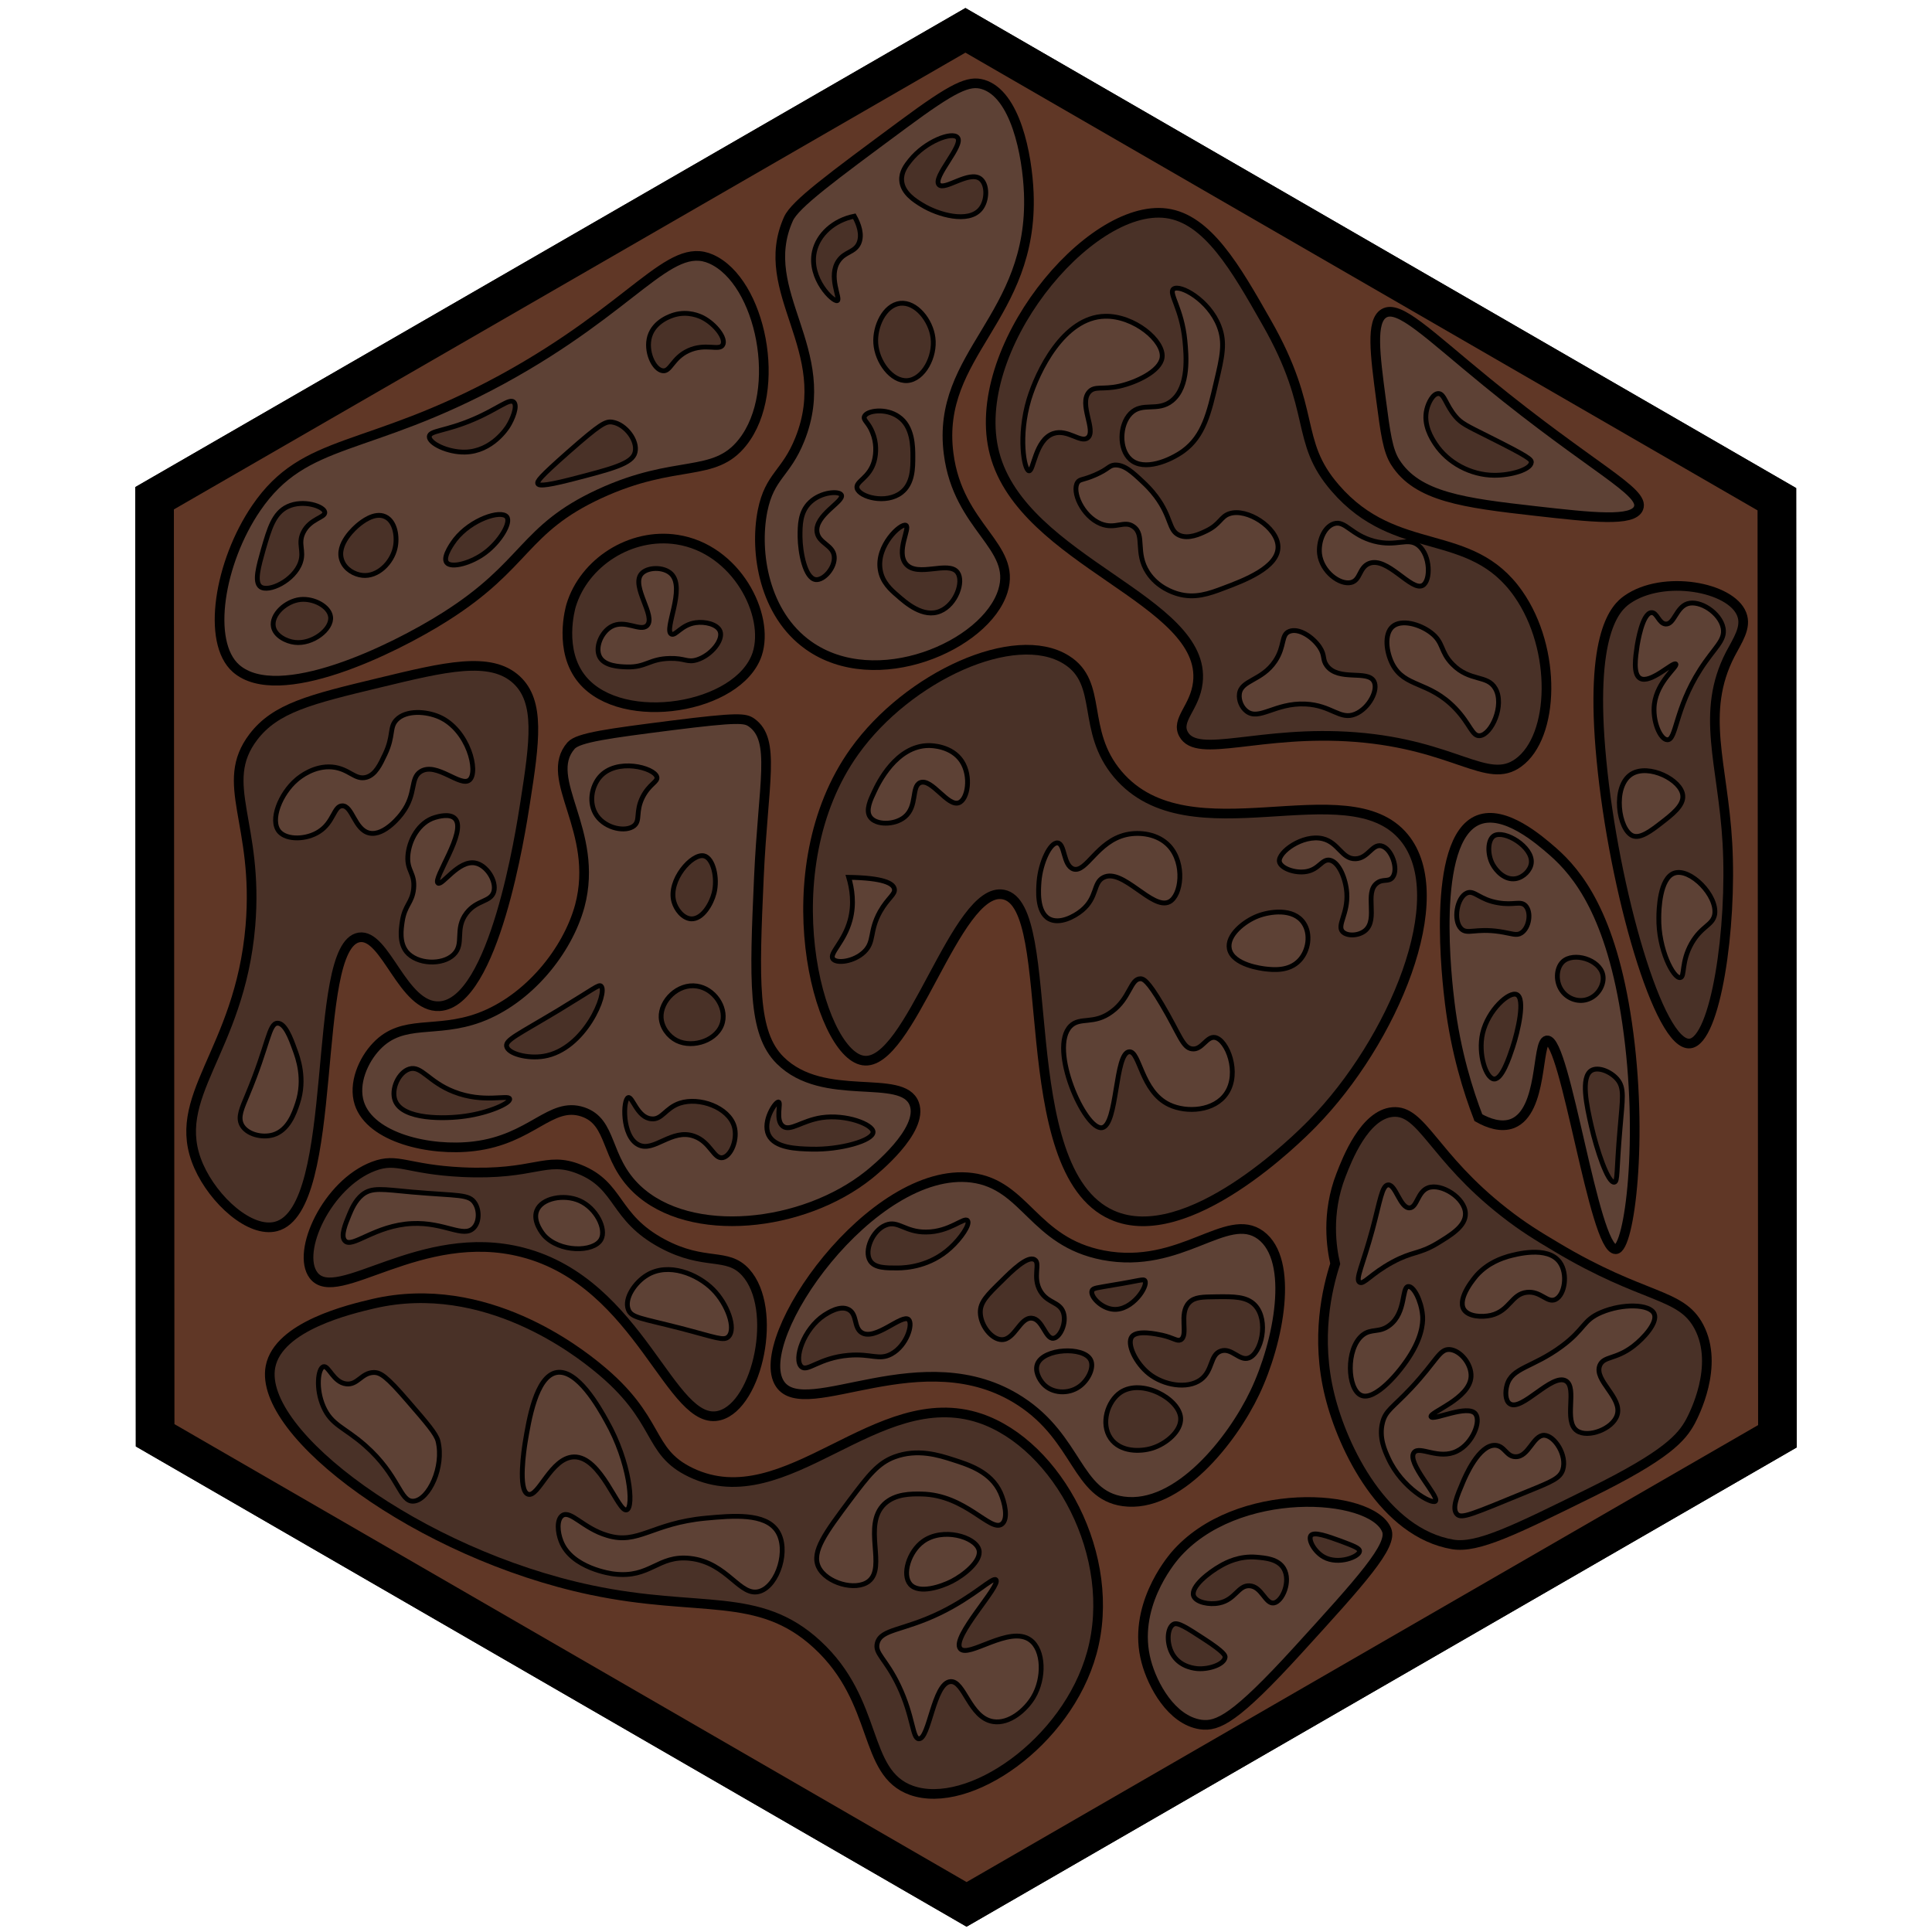<?xml version="1.0" encoding="utf-8"?>
<!-- Generator: Adobe Illustrator 26.0.3, SVG Export Plug-In . SVG Version: 6.00 Build 0)  -->
<svg version="1.1" id="Ebene_1" xmlns="http://www.w3.org/2000/svg" xmlns:xlink="http://www.w3.org/1999/xlink" x="0px" y="0px"
	 viewBox="0 0 100 100" style="enable-background:new 0 0 100 100;" xml:space="preserve">
<style type="text/css">
	.st0{fill:none;stroke:#000000;stroke-width:2;stroke-miterlimit:10;}
	.st1{fill:#603726;stroke:#000000;stroke-width:2;stroke-miterlimit:10;}
	.st2{fill:#9F8769;stroke:#000000;stroke-width:0.5;stroke-miterlimit:10;}
	.st3{fill:#5D4135;stroke:#000000;stroke-width:0.5;stroke-miterlimit:10;}
	.st4{fill:#493127;stroke:#000000;stroke-width:0.5;stroke-miterlimit:10;}
	.st5{fill:#493127;stroke:#000000;stroke-width:0.25;stroke-miterlimit:10;}
	.st6{fill:#5D4135;stroke:#000000;stroke-width:0.25;stroke-miterlimit:10;}
</style>
<g id="Ebene_2_00000093860788734264317370000010671531211922489223_">
</g>
<g id="Ebene_1_00000017510764199299988230000010460311392665681541_">
	<polygon class="st0" points="8,25.79 49.97,1.57 91.97,25.84 92,74.34 50.03,98.57 8.03,74.29 	"/>
</g>
<g id="Ebene_1_00000061445211855329728190000003209767103334527892_">
	<polygon class="st1" points="8,25.79 49.97,1.57 91.97,25.84 92,74.34 50.03,98.57 8.03,74.29 	"/>
</g>
<path class="st2" d="M62.07,86.07"/>
<path class="st3" d="M36.81,13.41c-2.17-0.97-3.96,2.48-10.81,6.22c-7.05,3.84-10.2,2.95-12.74,6.67c-1.91,2.8-2.59,6.94-1.04,8.3
	c2.19,1.91,8.09-0.95,10.81-2.67c4.26-2.69,4.02-4.53,8-6.37c3.98-1.84,5.92-0.78,7.41-2.67C40.56,20.2,39.38,14.55,36.81,13.41z"/>
<path class="st4" d="M55.19,34.15c-2.67-1.67-8.2,0.88-10.96,4.74c-4.38,6.11-1.88,15.63,0.44,16c2.41,0.39,4.81-9.05,7.26-8.59
	c2.93,0.54,0.41,14.27,5.63,16.59c3.89,1.73,9.62-3.97,10.37-4.74c4.16-4.24,7.31-11.71,4.74-14.81
	c-2.92-3.53-11.09,1.13-14.81-3.26C55.92,37.79,57.14,35.36,55.19,34.15z"/>
<path class="st4" d="M60.37,11.04c-4.03-0.53-10.3,7.1-8.89,12.44C52.96,29.09,62.5,31.06,62,35.33c-0.15,1.3-1.15,1.92-0.74,2.67
	c0.71,1.31,3.97-0.23,8.89,0.15c5.18,0.4,6.83,2.5,8.44,1.33c1.88-1.36,2-5.88,0-8.74c-2.48-3.55-6.31-1.81-9.48-5.48
	c-2.14-2.47-0.9-3.95-3.56-8.59C63.96,13.87,62.5,11.32,60.37,11.04z"/>
<path class="st4" d="M14,70.74c-0.66,3.46,7.73,9.69,16.59,11.56c5.64,1.19,8.67,0.02,11.7,2.81c3.24,2.98,2.33,6.65,4.89,7.56
	c2.96,1.04,8.05-2.47,9.33-7.11c1.38-4.99-1.78-10.8-5.78-12.15c-5.36-1.8-10.01,5.16-14.96,2.81c-2.34-1.11-1.5-2.75-4.89-5.48
	c-0.86-0.69-5.73-4.62-11.56-3.26C18.13,67.76,14.41,68.63,14,70.74z"/>
<path class="st4" d="M13.11,38.15c1.15-1.51,2.94-1.95,6.52-2.81c3.39-0.82,5.76-1.4,7.11-0.15c1.22,1.14,0.94,3.17,0.44,6.37
	c-0.23,1.47-1.6,10.37-4.44,10.52c-1.9,0.1-2.78-3.78-4.15-3.56c-2.55,0.42-0.92,14.07-4.3,14.96c-1.34,0.35-3.22-1.35-4-3.11
	c-1.6-3.61,2.11-5.87,2.67-12.44C13.41,42.6,11.28,40.56,13.11,38.15z"/>
<path class="st4" d="M35.04,27.93c-2.4-0.37-4.81,1.19-5.48,3.41c-0.03,0.1-0.68,2.34,0.59,3.85c2.09,2.48,8.09,1.49,9.04-1.33
	C39.86,31.83,38.11,28.4,35.04,27.93z"/>
<path class="st3" d="M71.48,20.67c0.23,1.76,0.35,2.65,0.74,3.26c1.14,1.79,3.55,2.1,7.26,2.52c2.93,0.33,5.05,0.57,5.33-0.15
	c0.34-0.86-2.38-2.05-7.85-6.52c-3.05-2.49-4.55-4.03-5.33-3.56C70.95,16.63,71.17,18.32,71.48,20.67z"/>
<path class="st3" d="M76.52,57.85c-0.52-1.35-1.17-3.39-1.48-5.93c-0.12-0.97-1.04-8.48,1.48-9.48c1.36-0.54,3.16,1.03,3.85,1.63
	c1.29,1.13,3.03,3.26,3.85,8.89c0.87,5.95,0.12,11.69-0.59,11.7c-1.13,0.03-2.6-10.93-3.56-10.81c-0.55,0.07-0.18,3.66-1.78,4.3
	C77.7,58.38,77.03,58.14,76.52,57.85z"/>
<path class="st3" d="M46.74,6.44c-3.73,2.76-5.59,4.13-5.93,4.89c-1.71,3.81,2.45,6.77,0.59,11.41c-0.72,1.8-1.56,1.87-1.93,3.7
	c-0.43,2.17,0.09,5.34,2.37,6.96c3.49,2.49,9.19,0.03,10.07-2.81c0.73-2.34-2.32-3.26-2.81-7.11c-0.67-5.19,4.4-7.02,4.15-13.48
	c-0.08-2.02-0.7-5.13-2.37-5.63C50.14,4.15,49.36,4.5,46.74,6.44z"/>
<path class="st3" d="M29.56,38.59c0.37-0.42,1.98-0.63,5.19-1.04c3.48-0.44,3.82-0.38,4.15-0.15c1.27,0.9,0.6,3.1,0.38,8.01
	c-0.24,5.35-0.33,8.05,1.1,9.47c2.25,2.24,6.33,0.63,6.94,2.25c0.52,1.38-2.1,3.48-2.35,3.68c-3.4,2.72-9.24,3.35-12,0.74
	c-1.69-1.6-1.24-3.48-2.81-4c-1.67-0.55-2.63,1.42-5.63,1.78c-2.31,0.28-5.35-0.45-5.93-2.22c-0.33-1.02,0.2-2.24,0.89-2.96
	c1.37-1.44,3.05-0.64,5.33-1.48c2.53-0.94,4.55-3.44,5.19-5.78C31.05,42.99,28.05,40.31,29.56,38.59z"/>
<path class="st3" d="M50.3,60.96c-5.15-0.65-11.47,8.35-9.93,10.67c1.32,1.98,7.41-2.38,12.44,0.89c3,1.95,2.9,4.85,5.33,5.19
	c2.82,0.39,5.63-3.15,6.81-5.63c1.24-2.6,2.06-6.85,0.3-8.15c-1.76-1.29-4.11,1.81-8.15,1.04C53.47,64.27,53.1,61.32,50.3,60.96z"/>
<path class="st3" d="M60.81,80.52c-0.25,0.3-2.23,2.69-1.48,5.48c0.32,1.21,1.3,3.03,2.81,3.26c0.89,0.13,1.81-0.31,5.04-3.85
	c3.29-3.61,4.93-5.42,4.59-6.22C70.98,77.28,63.96,76.83,60.81,80.52z"/>
<path class="st4" d="M69.11,65.41c-0.18-0.78-0.48-2.59,0.3-4.59c0.32-0.83,1.22-3.13,2.67-3.26c1.53-0.14,2.08,2.3,5.78,5.19
	c0.98,0.77,1.76,1.24,2.67,1.78c4.6,2.76,6.47,2.36,7.41,4.15c1.06,2.03-0.27,4.56-0.44,4.89c-0.46,0.84-1.21,1.74-5.19,3.7
	c-3.89,1.92-5.83,2.88-7.11,2.67c-3.56-0.6-5.69-4.95-6.37-7.7C68.08,69.23,68.7,66.68,69.11,65.41z"/>
<path class="st4" d="M84.22,31.04c-0.57,0.4-1.97,1.68-1.33,8.3c0.64,6.72,2.99,14.88,4.59,14.67c1.32-0.17,2.18-5.96,1.93-10.37
	c-0.23-4.1-1.42-6.74,0.15-9.78c0.37-0.71,0.86-1.39,0.59-2.07C89.6,30.37,86.08,29.73,84.22,31.04z"/>
<path class="st4" d="M19.33,60.37c1.26-0.48,1.7,0.16,4.59,0.3c3.81,0.18,4.3-0.86,6.07-0.15c2.13,0.85,1.74,2.48,4.3,3.85
	c2.21,1.18,3.33,0.42,4.3,1.48c1.71,1.88,0.63,6.87-1.33,7.41c-2.55,0.7-4.08-6.86-10.22-8.44c-5.26-1.36-9.61,2.77-10.81,1.19
	C15.31,64.8,16.93,61.28,19.33,60.37z"/>
<path class="st5" d="M44.22,11.19c-1.06,0.21-1.88,0.95-2.07,1.85c-0.29,1.38,0.98,2.61,1.19,2.52c0.19-0.08-0.5-1.27,0.07-2.07
	c0.33-0.47,0.82-0.42,1.04-0.89C44.65,12.15,44.45,11.6,44.22,11.19z"/>
<path class="st5" d="M47.11,8.3c-0.21,0.26-0.47,0.6-0.44,1.04c0.04,0.65,0.71,1.06,1.04,1.26c0.84,0.52,2.42,0.97,3.04,0.22
	c0.36-0.44,0.37-1.27,0-1.56c-0.58-0.45-1.85,0.62-2.15,0.3c-0.35-0.38,1.3-2.04,0.96-2.44C49.29,6.79,47.89,7.32,47.11,8.3z"/>
<path class="st5" d="M46.59,15.7c-0.82,0.1-1.32,1.21-1.26,2.07c0.06,0.94,0.81,1.98,1.63,1.93c0.84-0.06,1.46-1.25,1.33-2.22
	C48.18,16.59,47.42,15.61,46.59,15.7z"/>
<path class="st5" d="M41.93,26c-0.53,0.5-0.52,1.22-0.52,1.78c0.01,0.82,0.26,2.15,0.81,2.22c0.42,0.05,1.01-0.62,0.96-1.19
	c-0.05-0.6-0.8-0.68-0.89-1.26c-0.14-0.88,1.42-1.6,1.26-1.93C43.44,25.4,42.5,25.45,41.93,26z"/>
<path class="st5" d="M46.89,27.19c-0.26-0.13-1.54,1.05-1.33,2.3c0.1,0.64,0.55,1.04,0.89,1.33c0.42,0.37,1.34,1.19,2.22,0.81
	c0.81-0.34,1.23-1.52,0.89-2c-0.46-0.63-2.06,0.28-2.67-0.44C46.36,28.55,47.13,27.31,46.89,27.19z"/>
<path class="st5" d="M44.74,21.56c-0.07,0.19,0.22,0.31,0.42,0.83c0.21,0.51,0.2,1.06,0.09,1.47c-0.24,0.89-0.98,1.05-0.89,1.41
	c0.12,0.46,1.51,0.84,2.3,0.22c0.59-0.46,0.59-1.27,0.59-1.85c0-0.51,0-1.57-0.74-2.07C45.87,21.11,44.86,21.24,44.74,21.56z"/>
<path class="st5" d="M34.89,16.3c-0.13,0.04-1.01,0.3-1.26,1.11c-0.23,0.77,0.21,1.72,0.67,1.78c0.41,0.06,0.5-0.66,1.33-1.04
	c0.89-0.41,1.6,0.03,1.78-0.3c0.18-0.33-0.38-1.07-1.04-1.41C36.23,16.37,35.62,16.08,34.89,16.3z"/>
<path class="st5" d="M14.89,26.22c-0.72,0.34-0.95,1.15-1.26,2.22c-0.24,0.85-0.48,1.68-0.15,1.93c0.42,0.31,1.75-0.32,2.07-1.26
	c0.21-0.62-0.15-0.96,0.15-1.56c0.35-0.71,1.15-0.76,1.11-1.04C16.77,26.21,15.7,25.84,14.89,26.22z"/>
<path class="st5" d="M14.15,32.44c0.09,0.47,0.67,0.76,1.11,0.81c0.91,0.11,1.94-0.68,1.85-1.33c-0.07-0.53-0.86-0.96-1.56-0.89
	C14.79,31.11,14.03,31.82,14.15,32.44z"/>
<path class="st5" d="M18.52,27.19c-0.08,0.07-1.17,0.97-0.81,1.85c0.17,0.43,0.62,0.69,1.04,0.74c0.81,0.09,1.53-0.66,1.7-1.41
	c0.13-0.55,0.02-1.39-0.52-1.63C19.38,26.49,18.72,27.02,18.52,27.19z"/>
<path class="st5" d="M26.59,20.81c-0.23-0.2-0.79,0.34-2.07,0.89c-1.47,0.63-2.27,0.58-2.3,0.89c-0.03,0.35,0.95,0.83,1.85,0.81
	c1.41-0.03,2.18-1.27,2.22-1.33C26.52,21.71,26.81,21.01,26.59,20.81z"/>
<path class="st5" d="M31.7,21.85c-0.35-0.06-0.63,0.09-2.3,1.56c-1.47,1.3-1.62,1.51-1.56,1.63c0.04,0.08,0.21,0.16,1.7-0.22
	c2.13-0.55,3.2-0.82,3.33-1.41C33.02,22.81,32.38,21.96,31.7,21.85z"/>
<path class="st5" d="M23.56,27.93c-0.05,0.07-0.68,0.88-0.44,1.19c0.24,0.31,1.29,0.02,2-0.52c0.74-0.55,1.35-1.54,1.11-1.85
	C25.93,26.38,24.38,26.88,23.56,27.93z"/>
<path class="st5" d="M31.04,40.22c-0.41,0.48-0.6,1.35-0.15,2c0.48,0.68,1.51,0.86,1.93,0.52c0.34-0.28,0.06-0.72,0.44-1.48
	c0.35-0.69,0.8-0.79,0.74-1.04C33.88,39.73,31.9,39.21,31.04,40.22z"/>
<path class="st5" d="M36.44,44.3c-0.62-0.15-1.87,1.27-1.56,2.37c0.11,0.4,0.46,0.86,0.89,0.89c0.59,0.03,1.05-0.78,1.19-1.33
	C37.16,45.44,36.91,44.41,36.44,44.3z"/>
<path class="st5" d="M21.19,55.33c-0.56,0.17-0.96,1.05-0.74,1.63c0.38,1.01,2.6,0.96,3.63,0.81c1.23-0.17,2.34-0.67,2.3-0.89
	c-0.04-0.24-1.35,0.24-2.89-0.37C22.18,56,21.81,55.14,21.19,55.33z"/>
<path class="st5" d="M26.22,54.15c0.07,0.39,1.08,0.66,1.93,0.52c2.13-0.35,3.32-3.31,2.96-3.63c-0.12-0.1-0.34,0.12-2.22,1.26
	C26.79,53.56,26.17,53.82,26.22,54.15z"/>
<path class="st5" d="M36.07,51.04c-0.98-0.15-1.89,0.76-1.85,1.63c0.03,0.52,0.39,0.98,0.81,1.19c0.84,0.42,2.15-0.02,2.37-0.96
	C37.59,52.1,36.95,51.17,36.07,51.04z"/>
<path class="st5" d="M32.52,56.81c-0.28,0.09-0.34,2,0.52,2.44c0.81,0.42,1.72-0.86,2.89-0.44c0.85,0.3,1.01,1.2,1.48,1.11
	c0.44-0.09,0.79-0.97,0.59-1.63c-0.3-0.98-1.8-1.52-2.81-1.19c-0.75,0.25-0.93,0.88-1.48,0.81C32.99,57.85,32.74,56.75,32.52,56.81z
	"/>
<path class="st5" d="M40.3,57.04c-0.16-0.04-0.85,1-0.52,1.7c0.33,0.69,1.47,0.72,2.22,0.74c1.48,0.04,3.2-0.44,3.19-0.89
	c-0.01-0.39-1.39-0.93-2.67-0.74c-1.03,0.16-1.62,0.73-2,0.44C40.12,57.99,40.44,57.07,40.3,57.04z"/>
<path class="st5" d="M42.67,68.07c-1.08,0.71-1.6,2.29-1.19,2.67c0.32,0.29,0.91-0.46,2.44-0.59c1.18-0.1,1.58,0.28,2.22-0.07
	c0.8-0.44,1.13-1.55,0.89-1.78c-0.34-0.31-1.74,1.13-2.44,0.67c-0.41-0.27-0.21-0.95-0.67-1.19C43.47,67.54,42.83,67.97,42.67,68.07
	z"/>
<path class="st5" d="M45.85,63.41c-0.69,0.27-1.14,1.33-0.81,1.85c0.24,0.38,0.83,0.37,1.41,0.37c0.48,0,1.7-0.09,2.74-1.04
	c0.54-0.49,1.04-1.22,0.89-1.41c-0.17-0.21-0.92,0.59-2.15,0.59C46.84,63.78,46.49,63.15,45.85,63.41z"/>
<path class="st5" d="M58,72.07c-0.67,0.45-1.04,1.61-0.52,2.37c0.51,0.74,1.56,0.7,2.15,0.52c0.72-0.22,1.52-0.88,1.48-1.56
	C61.05,72.39,59.09,71.34,58,72.07z"/>
<path class="st5" d="M60.15,69.11c-0.29-0.06-1.28-0.28-1.56,0.07c-0.29,0.37,0.19,1.38,0.89,1.93c0.75,0.59,1.97,0.81,2.67,0.3
	c0.64-0.47,0.47-1.29,1.04-1.48c0.56-0.19,0.96,0.53,1.44,0.36c0.66-0.23,1.06-1.94,0.33-2.73c-0.43-0.46-1.11-0.45-2-0.44
	c-0.73,0.01-1.13,0.01-1.41,0.3c-0.56,0.58-0.01,1.68-0.44,1.93C60.92,69.44,60.76,69.25,60.15,69.11z"/>
<path class="st5" d="M51.85,66.3c-0.75,0.73-1.12,1.1-1.11,1.63c0.01,0.67,0.58,1.4,1.11,1.41c0.68,0.01,0.94-1.17,1.56-1.11
	c0.56,0.05,0.7,1.08,1.11,1.04c0.34-0.03,0.7-0.78,0.52-1.33c-0.19-0.57-0.81-0.47-1.19-1.11c-0.43-0.73,0.02-1.45-0.3-1.63
	C53.19,64.98,52.38,65.77,51.85,66.3z"/>
<path class="st5" d="M53.7,70.59c-0.15,0.36,0.08,0.8,0.3,1.04c0.46,0.5,1.29,0.54,1.85,0.15c0.48-0.33,0.81-1.02,0.59-1.41
	C56.07,69.69,54.03,69.79,53.7,70.59z"/>
<path class="st5" d="M56.52,66.81c-0.1,0.29,0.48,0.91,1.11,0.96c0.97,0.08,1.81-1.2,1.63-1.48c-0.07-0.11-0.27,0-1.63,0.22
	C56.79,66.66,56.57,66.66,56.52,66.81z"/>
<path class="st5" d="M60.74,84.07c-0.35,0.2-0.38,1.06,0,1.63c0.41,0.61,1.14,0.66,1.26,0.67c0.61,0.04,1.37-0.23,1.41-0.59
	c0.01-0.08-0.01-0.25-1.11-0.96C61.41,84.24,60.96,83.95,60.74,84.07z"/>
<path class="st5" d="M63.19,81.04c-0.61,0.34-1.57,1.09-1.41,1.56c0.12,0.33,0.8,0.48,1.33,0.37c0.83-0.17,0.98-0.92,1.56-0.89
	c0.64,0.03,0.82,0.95,1.26,0.89c0.45-0.07,0.9-1.13,0.52-1.78c-0.29-0.5-0.96-0.55-1.41-0.59C64.15,80.52,63.47,80.88,63.19,81.04z"
	/>
<path class="st5" d="M67.85,79.48c-0.15,0.21,0.17,0.83,0.67,1.11c0.76,0.42,1.84-0.02,1.85-0.3c0.01-0.16-0.33-0.28-0.96-0.52
	C68.72,79.52,68.01,79.26,67.85,79.48z"/>
<path class="st5" d="M76.89,51.04"/>
<path class="st5" d="M76.74,53.48c-0.25,1.09,0.18,2.34,0.59,2.37c0.41,0.03,0.79-1.12,0.96-1.63c0.28-0.85,0.67-2.53,0.22-2.74
	C78.12,51.29,77.02,52.28,76.74,53.48z"/>
<path class="st5" d="M75.93,46.22c-0.52,0.22-0.73,1.42-0.3,1.85c0.32,0.32,0.72-0.04,2,0.15c0.64,0.1,0.86,0.23,1.11,0.07
	c0.41-0.26,0.54-1.07,0.22-1.41c-0.26-0.27-0.6-0.01-1.41-0.15C76.57,46.57,76.32,46.06,75.93,46.22z"/>
<path class="st5" d="M77.33,43.26c-0.34,0.21-0.35,0.97-0.07,1.48c0.18,0.33,0.62,0.83,1.19,0.74c0.41-0.07,0.77-0.44,0.81-0.81
	C79.35,43.83,77.86,42.94,77.33,43.26z"/>
<path class="st5" d="M83.56,61.19c-0.34,0.06-0.92-1.71-1.19-2.89c-0.24-1.05-0.57-2.54,0-2.89c0.35-0.21,0.99,0.05,1.33,0.44
	c0.4,0.46,0.28,1.01,0.15,2.59C83.66,60.63,83.74,61.15,83.56,61.19z"/>
<path class="st5" d="M80.89,49.78c-0.35,0.33-0.4,1.07,0,1.56c0.3,0.37,0.84,0.56,1.33,0.37c0.55-0.21,0.84-0.81,0.74-1.26
	C82.79,49.66,81.44,49.26,80.89,49.78z"/>
<path class="st5" d="M73.85,21.19c-0.2,0.8,0.27,1.52,0.44,1.78c0.65,0.99,1.84,1.62,3.04,1.63c0.86,0.01,1.9-0.29,1.93-0.67
	c0.01-0.15-0.14-0.29-2.22-1.33c-1.16-0.58-1.4-0.69-1.7-1.04c-0.51-0.6-0.58-1.19-0.89-1.19C74.17,20.37,73.93,20.85,73.85,21.19z"
	/>
<path class="st6" d="M43.93,45.41c0.17,0.58,0.3,1.37,0.07,2.22c-0.31,1.14-1.09,1.71-0.89,2c0.19,0.26,1.1,0.15,1.63-0.37
	c0.54-0.53,0.24-1.04,0.81-2.07c0.42-0.74,0.81-0.9,0.74-1.19C46.22,45.72,45.73,45.44,43.93,45.41z"/>
<path class="st6" d="M45.26,40.96c-0.2,0.42-0.47,0.98-0.22,1.33c0.29,0.42,1.25,0.43,1.78,0c0.68-0.55,0.34-1.58,0.81-1.78
	c0.6-0.24,1.42,1.26,2,1.04c0.46-0.17,0.66-1.37,0.15-2.15c-0.52-0.79-1.55-0.81-1.7-0.81C46.39,38.59,45.45,40.55,45.26,40.96z"/>
<path class="st6" d="M54.74,43.63c-0.38-0.04-0.88,1.01-0.96,2c-0.03,0.41-0.13,1.57,0.52,1.93c0.54,0.29,1.3-0.11,1.7-0.44
	c0.81-0.67,0.57-1.42,1.11-1.7c1-0.52,2.53,1.7,3.41,1.26c0.63-0.32,0.83-1.98,0-2.89c-0.59-0.64-1.54-0.74-2.22-0.59
	c-1.52,0.34-2.07,1.99-2.74,1.78C55.02,44.79,55.13,43.67,54.74,43.63z"/>
<path class="st6" d="M55.41,53.11c-1.15,1.15,0.74,5.4,1.63,5.26c0.81-0.13,0.66-3.88,1.41-3.93c0.55-0.04,0.61,2.05,2.07,2.74
	c0.91,0.43,2.35,0.33,2.96-0.59c0.71-1.06,0.04-2.77-0.59-2.89c-0.44-0.08-0.67,0.66-1.19,0.59c-0.49-0.06-0.64-0.75-1.56-2.3
	c-0.74-1.25-0.96-1.33-1.11-1.33c-0.52,0-0.54,1.01-1.48,1.7C56.62,53.06,55.91,52.61,55.41,53.11z"/>
<path class="st6" d="M65.11,47.41c-0.71,0.27-1.62,1-1.48,1.7c0.17,0.84,1.7,1.02,1.85,1.04c0.44,0.05,1.24,0.13,1.78-0.44
	c0.47-0.5,0.6-1.36,0.22-1.93C66.95,46.98,65.71,47.18,65.11,47.41z"/>
<path class="st6" d="M66.22,44.59c0.05,0.34,0.8,0.63,1.41,0.52c0.65-0.12,0.79-0.65,1.19-0.59c0.48,0.08,0.84,0.96,0.89,1.7
	c0.07,1.08-0.52,1.67-0.22,2c0.23,0.25,0.85,0.23,1.19-0.07c0.66-0.59-0.07-1.94,0.59-2.44c0.31-0.24,0.61-0.04,0.81-0.3
	c0.33-0.43-0.06-1.52-0.59-1.63c-0.47-0.1-0.68,0.65-1.33,0.67c-0.71,0.02-0.87-0.84-1.7-1.04C67.43,43.17,66.15,44.11,66.22,44.59z
	"/>
<path class="st6" d="M17.19,39.7c-0.92-0.08-1.66,0.5-1.85,0.67c-0.82,0.7-1.39,2.08-0.89,2.67c0.4,0.46,1.43,0.42,2.07,0
	c0.75-0.48,0.76-1.32,1.19-1.33c0.53-0.02,0.64,1.24,1.41,1.41c0.79,0.17,1.64-0.95,1.7-1.04c0.75-1,0.39-1.8,0.96-2.15
	c0.82-0.5,2.06,0.83,2.52,0.44c0.48-0.41-0.05-2.59-1.56-3.26c-0.68-0.3-1.72-0.37-2.22,0.15c-0.38,0.4-0.13,0.81-0.59,1.78
	c-0.25,0.53-0.49,1.05-0.96,1.19C18.37,40.4,18.08,39.78,17.19,39.7z"/>
<path class="st6" d="M21.41,46c-0.08,0.75-0.46,0.83-0.59,1.7c-0.06,0.4-0.16,1.08,0.22,1.56c0.54,0.66,1.86,0.71,2.44,0.15
	c0.58-0.56,0.03-1.32,0.67-2.15c0.54-0.7,1.25-0.56,1.41-1.11c0.15-0.55-0.37-1.37-0.96-1.48c-0.87-0.17-1.71,1.19-1.93,1.04
	c-0.29-0.21,1.5-2.66,0.89-3.33c-0.27-0.3-0.9-0.11-1.04-0.07c-0.86,0.25-1.36,1.21-1.41,2C21.06,45.09,21.49,45.19,21.41,46z"/>
<path class="st6" d="M14.37,52.96c-0.46,0-0.47,1.09-1.56,3.7c-0.29,0.7-0.51,1.15-0.3,1.56c0.26,0.49,1.04,0.69,1.63,0.52
	c0.79-0.24,1.09-1.12,1.26-1.63c0.42-1.26,0.02-2.36-0.15-2.81C15.04,53.71,14.75,52.96,14.37,52.96z"/>
<path class="st6" d="M31.63,32.44c-0.52,0.3-0.84,1.08-0.59,1.56c0.25,0.48,1.03,0.51,1.41,0.52c0.99,0.03,1.16-0.42,2.22-0.44
	c0.79-0.02,0.9,0.23,1.41,0.07c0.73-0.23,1.37-1.02,1.19-1.48c-0.14-0.36-0.78-0.51-1.26-0.44c-0.74,0.1-1.04,0.7-1.26,0.59
	c-0.41-0.21,0.75-2.36,0-3.11c-0.39-0.39-1.25-0.37-1.56,0c-0.53,0.65,0.78,2.19,0.3,2.67C33.14,32.72,32.35,32.03,31.63,32.44z"/>
<path class="st6" d="M57.19,16.37c-2.15,0.05-3.49,2.86-3.93,4.3c-0.57,1.9-0.25,3.67,0,3.7c0.24,0.03,0.32-1.61,1.26-1.93
	c0.74-0.25,1.42,0.51,1.78,0.22c0.46-0.37-0.48-1.75,0.07-2.37c0.29-0.33,0.69-0.11,1.56-0.3c0.86-0.19,2.12-0.77,2.22-1.48
	C60.27,17.64,58.69,16.33,57.19,16.37z"/>
<path class="st6" d="M60.74,14.96c-0.27,0.21,0.43,1,0.59,2.67c0.07,0.74,0.23,2.38-0.67,3.11c-0.74,0.6-1.54,0.04-2.15,0.67
	c-0.57,0.59-0.6,1.84,0,2.37c0.7,0.63,2.05,0.06,2.74-0.44c1.05-0.77,1.33-1.96,1.7-3.56c0.31-1.31,0.48-2.04,0.15-2.89
	C62.58,15.53,61.07,14.7,60.74,14.96z"/>
<path class="st6" d="M56.67,24.59c-0.63,0.27-0.77,0.2-0.89,0.37c-0.32,0.47,0.24,1.76,1.19,2.15c0.77,0.31,1.22-0.2,1.7,0.15
	c0.61,0.43,0.07,1.34,0.74,2.37c0.5,0.77,1.31,1.04,1.56,1.11c0.87,0.25,1.61-0.01,2.37-0.3c1.04-0.39,2.84-1.07,2.81-2.15
	c-0.03-1-1.62-2.01-2.52-1.7c-0.45,0.15-0.48,0.55-1.19,0.89c-0.33,0.16-0.93,0.44-1.41,0.22c-0.55-0.25-0.38-0.91-1.19-2
	c-0.27-0.36-0.51-0.59-0.67-0.74c-0.55-0.52-0.98-0.92-1.48-0.89C57.38,24.1,57.39,24.28,56.67,24.59z"/>
<path class="st6" d="M66,34.22c-0.69,1.03-1.76,0.97-1.85,1.7c-0.04,0.32,0.11,0.69,0.37,0.89c0.65,0.51,1.48-0.44,3.04-0.37
	c1.37,0.06,1.79,0.85,2.59,0.52c0.72-0.3,1.21-1.26,0.96-1.7c-0.33-0.6-1.83,0.02-2.44-0.81c-0.24-0.33-0.07-0.51-0.37-0.96
	c-0.36-0.53-1.08-1-1.56-0.81C66.29,32.85,66.52,33.44,66,34.22z"/>
<path class="st6" d="M69.04,27.11c-0.52,0.17-0.81,0.94-0.74,1.56c0.11,0.92,1.05,1.62,1.63,1.48c0.49-0.12,0.41-0.76,0.92-0.98
	c0.95-0.4,2.2,1.46,2.79,1.13c0.42-0.24,0.41-1.55-0.22-2.07c-0.56-0.45-1.11,0.09-2.3-0.22C69.92,27.69,69.63,26.92,69.04,27.11z"
	/>
<path class="st6" d="M72.07,32.44c-0.43,0.39-0.32,1.3,0,1.93c0.64,1.23,1.88,0.86,3.26,2.3c0.78,0.82,0.86,1.44,1.26,1.41
	c0.61-0.05,1.3-1.59,0.81-2.44c-0.41-0.73-1.32-0.34-2.22-1.26c-0.65-0.66-0.44-1.12-1.11-1.63C73.5,32.31,72.53,32.03,72.07,32.44z
	"/>
<path class="st6" d="M86.22,32.3c-0.36-0.02-0.45-0.61-0.74-0.59c-0.48,0.02-0.72,1.6-0.74,1.7c-0.09,0.62-0.22,1.48,0.15,1.7
	c0.53,0.31,1.72-0.88,1.85-0.74c0.11,0.13-0.96,0.89-1.11,2.07c-0.11,0.87,0.3,1.84,0.67,1.85c0.47,0.02,0.39-1.58,1.7-3.63
	c0.74-1.16,1.31-1.5,1.19-2.15c-0.15-0.79-1.21-1.47-1.85-1.26C86.75,31.45,86.66,32.32,86.22,32.3z"/>
<path class="st6" d="M84.44,40.07c-1,0.64-0.66,2.89,0.07,3.19c0.4,0.16,0.95-0.26,1.48-0.67c0.54-0.42,1.16-0.89,1.11-1.41
	C87.04,40.37,85.33,39.51,84.44,40.07z"/>
<path class="st6" d="M86.67,45.19c-0.77,0.25-0.81,1.93-0.81,2.3c-0.03,1.65,0.76,3.17,1.11,3.11c0.25-0.04,0.03-0.8,0.59-1.78
	c0.52-0.9,1.08-0.92,1.19-1.48C88.91,46.36,87.49,44.92,86.67,45.19z"/>
<path class="st6" d="M71.85,61.33c-0.32,0.02-0.42,0.84-0.81,2.3c-0.5,1.85-0.9,2.59-0.67,2.74c0.21,0.14,0.59-0.44,1.7-1.04
	c1.05-0.57,1.35-0.4,2.3-0.96c0.72-0.44,1.5-0.9,1.48-1.56c-0.02-0.81-1.25-1.58-1.93-1.33c-0.55,0.2-0.57,1.02-0.96,1.04
	C72.47,62.54,72.24,61.3,71.85,61.33z"/>
<path class="st6" d="M70.52,69.11c-0.87,0.71-0.78,2.8-0.07,3.11c0.71,0.32,2.02-1.2,2.59-2.15c0.65-1.07,0.61-1.81,0.59-2
	c-0.07-0.75-0.46-1.51-0.74-1.48c-0.35,0.04-0.1,1.34-0.96,2C71.39,69.01,70.98,68.74,70.52,69.11z"/>
<path class="st6" d="M76.44,66c-0.06,0.07-1.04,1.18-0.67,1.78c0.24,0.37,0.92,0.41,1.41,0.3c0.97-0.24,1.05-1.1,1.85-1.19
	c0.72-0.08,1.05,0.57,1.48,0.37c0.48-0.23,0.66-1.32,0.22-1.93c-0.63-0.87-2.3-0.4-2.67-0.3C77.77,65.12,77.04,65.34,76.44,66z"/>
<path class="st6" d="M73.04,71.85c-0.97,1.03-1.32,1.15-1.48,1.78c-0.2,0.77,0.12,1.46,0.3,1.85c0.7,1.54,2.26,2.4,2.44,2.22
	c0.22-0.22-1.52-2-1.11-2.52c0.29-0.37,1.28,0.4,2.22-0.07c0.82-0.4,1.26-1.55,0.96-1.93c-0.4-0.51-2.2,0.37-2.3,0.15
	c-0.1-0.23,2-0.92,2.07-2.07c0.04-0.65-0.55-1.37-1.11-1.41C74.5,69.82,74.36,70.44,73.04,71.85z"/>
<path class="st6" d="M80.81,69.7c-1.5,1.1-2.56,1.08-2.81,2c-0.09,0.31-0.1,0.8,0.15,0.96c0.61,0.41,2.17-1.58,2.89-1.19
	c0.63,0.35-0.14,2.1,0.59,2.59c0.56,0.38,1.84-0.09,2.07-0.81c0.3-0.92-1.23-1.8-0.89-2.59c0.21-0.47,0.81-0.29,1.7-0.96
	c0.57-0.43,1.31-1.25,1.11-1.7c-0.22-0.51-1.64-0.54-2.74-0.07C81.91,68.34,82.05,68.79,80.81,69.7z"/>
<path class="st6" d="M77.41,74.81c-0.86-0.06-1.58,1.64-1.7,1.93c-0.29,0.68-0.57,1.34-0.3,1.63c0.24,0.25,0.71,0.04,3.7-1.19
	c1.23-0.5,1.64-0.67,1.78-1.11c0.23-0.74-0.42-1.76-0.96-1.78c-0.58-0.01-0.8,1.12-1.48,1.11C77.97,75.4,77.89,74.85,77.41,74.81z"
	/>
<path class="st6" d="M18.74,61.85c-0.36,0.3-0.55,0.75-0.67,1.04c-0.19,0.46-0.45,1.08-0.22,1.33c0.37,0.42,1.55-0.8,3.48-0.89
	c1.69-0.08,2.66,0.77,3.19,0.22c0.29-0.3,0.3-0.89,0.07-1.26c-0.3-0.5-0.86-0.38-3.26-0.59C19.79,61.56,19.24,61.44,18.74,61.85z"/>
<path class="st6" d="M27.78,62.67c-0.22,0.57,0.34,1.22,0.37,1.26c0.8,0.9,2.59,0.9,2.96,0.22c0.29-0.54-0.25-1.62-1.11-2
	C29.19,61.79,28.03,62.01,27.78,62.67z"/>
<path class="st6" d="M32.52,67.78c0.16,0.43,0.64,0.44,2.67,0.96c1.89,0.49,2.28,0.69,2.52,0.44c0.4-0.42-0.06-1.69-0.81-2.44
	c-0.81-0.81-2.31-1.41-3.41-0.74C32.86,66.38,32.3,67.21,32.52,67.78z"/>
<path class="st6" d="M16.74,70.74c-0.28,0.09-0.41,1.14,0,2.07c0.42,0.96,1.08,1.06,2.15,2c1.79,1.57,1.8,2.95,2.52,2.89
	c0.78-0.06,1.59-1.77,1.26-3.11c-0.09-0.37-0.58-0.94-1.56-2.07c-1.11-1.29-1.42-1.49-1.78-1.48c-0.62,0.02-0.82,0.66-1.41,0.59
	C17.25,71.55,17.01,70.66,16.74,70.74z"/>
<path class="st6" d="M28.81,71.04c-1.07,0.19-1.44,2.48-1.63,3.63c-0.04,0.26-0.39,2.48,0.15,2.67c0.54,0.19,1.18-1.89,2.37-1.93
	c1.42-0.04,2.3,2.9,2.74,2.74c0.38-0.14,0.16-2.48-1.04-4.59C31.01,72.85,29.88,70.85,28.81,71.04z"/>
<path class="st6" d="M29.11,78.44c-0.31,0.21-0.25,0.88-0.07,1.33c0.54,1.41,2.63,1.69,2.74,1.7c1.89,0.23,2.26-0.99,3.93-0.81
	c1.97,0.21,2.59,2.05,3.63,1.7c0.93-0.31,1.51-2.16,0.89-3.11c-0.62-0.95-2.3-0.8-3.7-0.67c-2.8,0.26-3.49,1.39-5.11,0.89
	C30.2,79.11,29.54,78.16,29.11,78.44z"/>
<path class="st6" d="M44,77.63c0.95-1.26,1.44-1.9,2.3-2.22c1.19-0.44,2.3-0.09,3.04,0.15c0.81,0.26,1.95,0.62,2.44,1.7
	c0.22,0.49,0.43,1.37,0.07,1.63c-0.59,0.42-1.87-1.52-4.15-1.56c-0.53-0.01-1.36-0.02-1.93,0.52c-1.14,1.11,0.13,3.27-0.81,4
	c-0.68,0.52-2.2,0.08-2.59-0.74C41.99,80.32,42.73,79.33,44,77.63z"/>
<path class="st6" d="M48.67,83.48c-1.94,0.94-3.06,0.83-3.26,1.56c-0.15,0.55,0.43,0.79,1.11,2.22c0.76,1.6,0.7,2.73,1.04,2.74
	c0.54,0.02,0.76-2.88,1.63-2.96c0.72-0.07,0.99,1.88,2.22,2.07c0.84,0.13,1.68-0.61,2.07-1.26c0.59-0.99,0.55-2.45-0.15-2.96
	c-1.07-0.79-3.22,0.96-3.63,0.44c-0.47-0.59,2.13-3.27,1.85-3.56C51.38,81.61,50.45,82.61,48.67,83.48z"/>
<path class="st6" d="M47.78,79.78c-0.74,0.53-1.1,1.72-0.67,2.22c0.46,0.53,1.64,0.11,2.15-0.15c0.63-0.32,1.56-1.06,1.41-1.63
	C50.49,79.54,48.79,79.05,47.78,79.78z"/>
</svg>
